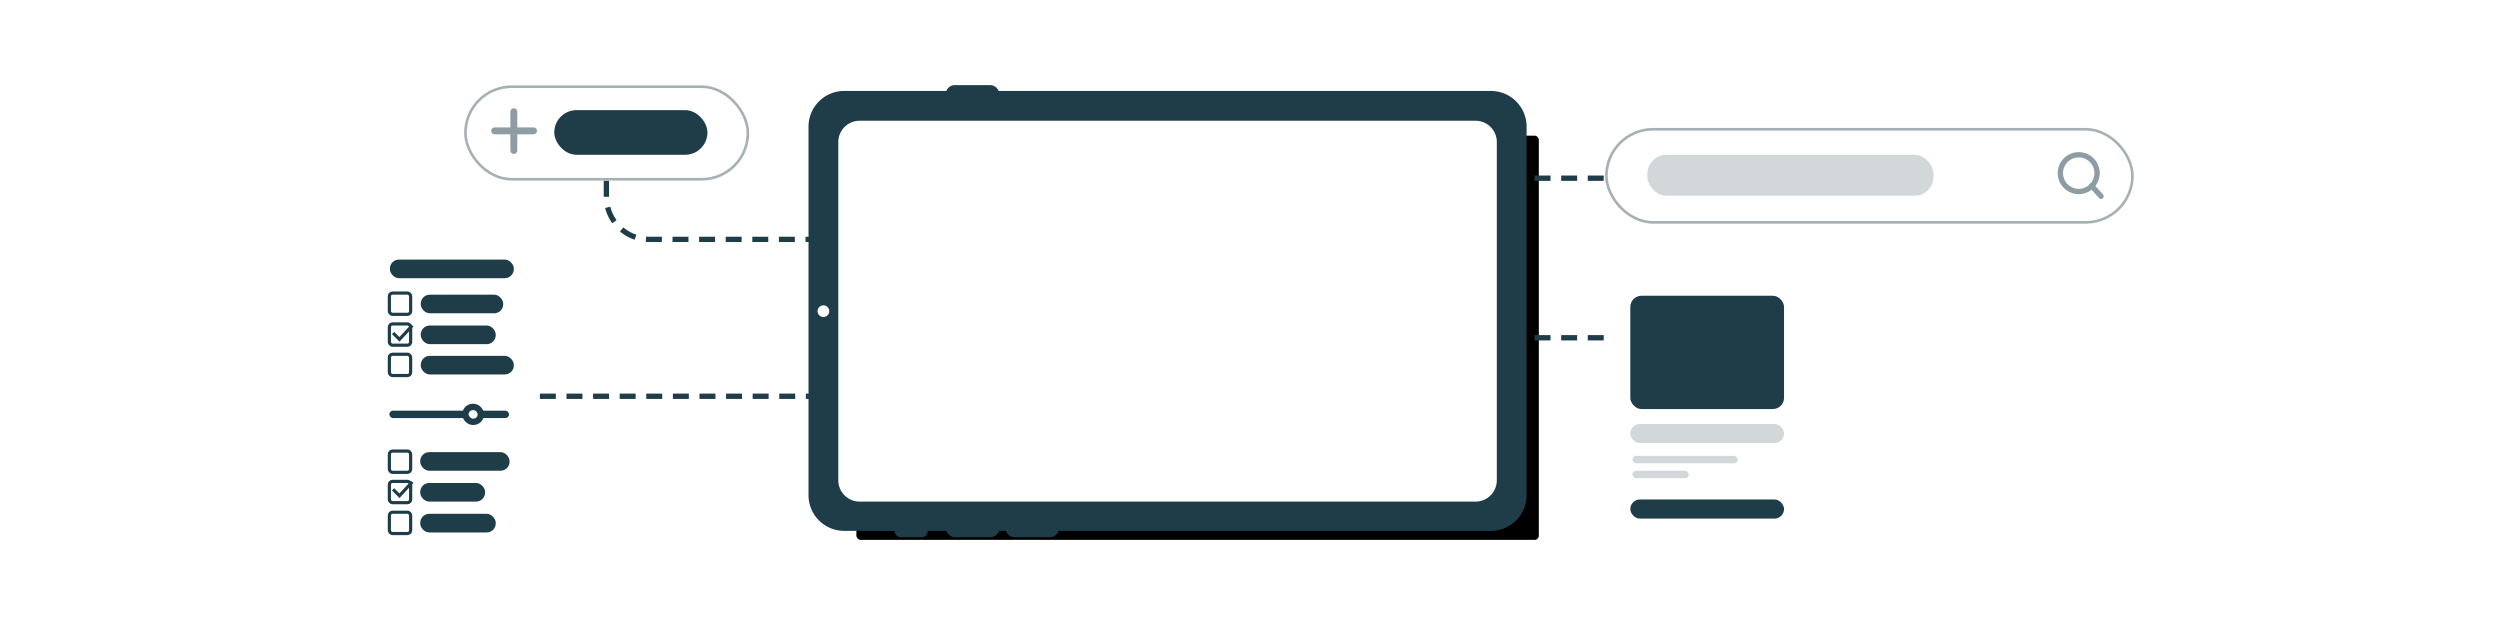 <svg width="470" height="117" xmlns="http://www.w3.org/2000/svg" xmlns:xlink="http://www.w3.org/1999/xlink">
    <defs>
        <rect id="l" x="0" y="0" width="128.3" height="76" rx=".8"/>
        <rect id="a" x="95" y="13" width="111" height="8" rx="4"/>
        <rect id="b" x="95" y="26" width="31" height="6" rx="3"/>
        <rect id="c" x="95" y="37" width="31" height="45" rx="4"/>
        <rect id="d" x="132" y="37" width="21.7" height="20" rx="4"/>
        <rect id="e" x="132" y="62" width="21.7" height="20" rx="4"/>
        <rect id="f" x="158" y="37" width="21.7" height="20" rx="4"/>
        <rect id="g" x="158" y="62" width="21.7" height="20" rx="4"/>
        <rect id="h" x="184" y="37" width="21.7" height="20" rx="4"/>
        <rect id="i" x="184" y="62" width="21.7" height="20" rx="4"/>
        <rect id="j" x="130" y="26" width="21" height="6" rx="3"/>
        <mask id="m" maskContentUnits="userSpaceOnUse" maskUnits="objectBoundingBox" x="0" y="0" width="111" height="8" fill="#fff">
            <use xlink:href="#a"/>
        </mask>
        <mask id="n" maskContentUnits="userSpaceOnUse" maskUnits="objectBoundingBox" x="0" y="0" width="31" height="6" fill="#fff">
            <use xlink:href="#b"/>
        </mask>
        <mask id="o" maskContentUnits="userSpaceOnUse" maskUnits="objectBoundingBox" x="0" y="0" width="31" height="45" fill="#fff">
            <use xlink:href="#c"/>
        </mask>
        <mask id="p" maskContentUnits="userSpaceOnUse" maskUnits="objectBoundingBox" x="0" y="0" width="21.7" height="20" fill="#fff">
            <use xlink:href="#d"/>
        </mask>
        <mask id="q" maskContentUnits="userSpaceOnUse" maskUnits="objectBoundingBox" x="0" y="0" width="21.7" height="20" fill="#fff">
            <use xlink:href="#e"/>
        </mask>
        <mask id="r" maskContentUnits="userSpaceOnUse" maskUnits="objectBoundingBox" x="0" y="0" width="21.7" height="20" fill="#fff">
            <use xlink:href="#f"/>
        </mask>
        <mask id="s" maskContentUnits="userSpaceOnUse" maskUnits="objectBoundingBox" x="0" y="0" width="21.7" height="20" fill="#fff">
            <use xlink:href="#g"/>
        </mask>
        <mask id="t" maskContentUnits="userSpaceOnUse" maskUnits="objectBoundingBox" x="0" y="0" width="21.7" height="20" fill="#fff">
            <use xlink:href="#h"/>
        </mask>
        <mask id="u" maskContentUnits="userSpaceOnUse" maskUnits="objectBoundingBox" x="0" y="0" width="21.7" height="20" fill="#fff">
            <use xlink:href="#i"/>
        </mask>
        <mask id="v" maskContentUnits="userSpaceOnUse" maskUnits="objectBoundingBox" x="0" y="0" width="21" height="6" fill="#fff">
            <use xlink:href="#j"/>
        </mask>
        <filter x="-3.9%" y="-6.6%" width="115.6%" height="126.3%" filterUnits="objectBoundingBox" id="k">
            <feOffset dx="5" dy="5" in="SourceAlpha" result="shadowOffsetOuter1"/>
            <feGaussianBlur stdDeviation="2.5" in="shadowOffsetOuter1" result="shadowBlurOuter1"/>
            <feColorMatrix values="0 0 0 0 0.85 0 0 0 0 0.85 0 0 0 0 0.85 0 0 0 0.5 0" in="shadowBlurOuter1"/>
        </filter>
    </defs>
    <g transform="translate(69 16)" fill="none" fill-rule="evenodd">
        <g transform="translate(83)">
            <g transform="translate(4 4.5)">
                <use fill="#000" filter="url(#k)" xlink:href="#l"/>
                <use fill="#FFF" xlink:href="#l"/>
            </g>
            <path d="M128.3 1.1a6.7 6.7 0 0 1 6.7 6.7v69.3a6.7 6.7 0 0 1-6.7 6.7H6.7A6.7 6.7 0 0 1 0 77.1V7.8a6.7 6.7 0 0 1 6.7-6.7h121.6zm-2.8 5.6H9.5a4 4 0 0 0-3.9 4v63.6a4 4 0 0 0 4 4h115.9a4 4 0 0 0 3.9-4V10.6a4 4 0 0 0-4-3.9z" fill="#1E3D49"/>
            <circle fill="#FFF" cx="2.8" cy="42.5" r="1.1"/>
            <rect fill="#1E3D49" x="25.8" y="81.6" width="10.1" height="3.4" rx="1.7"/>
            <rect fill="#1E3D49" x="16.2" y="81.6" width="6.2" height="3.4" rx="1.1"/>
            <rect fill="#1E3D49" x="25.8" width="10.1" height="3.4" rx="1.7"/>
            <rect fill="#1E3D49" x="37" y="81.6" width="10.1" height="3.4" rx="1.7"/>
        </g>
        <g transform="translate(0 29)">
            <rect fill="#FFF" width="31" height="60" rx="2.1"/>
            <rect fill="#1E3D49" x="10.1" y="10.4" width="15.5" height="3.5" rx="1.7"/>
            <rect fill="#1E3D49" x="4.3" y="3.8" width="23.3" height="3.5" rx="1.7"/>
            <rect stroke="#1E3D49" stroke-width=".6" x="4.2" y="10.1" width="4" height="4" rx=".6"/>
            <rect stroke="#1E3D49" stroke-width=".6" x="4.2" y="15.9" width="4" height="4" rx=".6"/>
            <rect stroke="#1E3D49" stroke-width=".6" x="4.2" y="21.6" width="4" height="4" rx=".6"/>
            <rect fill="#1E3D49" x="10.1" y="16.2" width="14.1" height="3.5" rx="1.7"/>
            <rect fill="#1E3D49" x="10.1" y="21.9" width="17.5" height="3.5" rx="1.7"/>
            <rect fill="#1E3D49" x="10" y="40" width="16.8" height="3.5" rx="1.7"/>
            <rect fill="#1E3D49" x="10" y="45.8" width="12.2" height="3.5" rx="1.7"/>
            <rect fill="#1E3D49" x="10" y="51.6" width="14.2" height="3.5" rx="1.7"/>
            <rect fill="#1E3D49" x="4.2" y="32.2" width="22.5" height="1.4" rx=".7"/>
            <rect stroke="#1E3D49" stroke-width="1.2" fill="#FFF" x="18.5" y="31.5" width="2.9" height="2.8" rx="1.4"/>
            <rect stroke="#1E3D49" stroke-width=".6" x="4.2" y="39.8" width="4" height="4" rx=".6"/>
            <rect stroke="#1E3D49" stroke-width=".6" x="4.2" y="45.5" width="4" height="4" rx=".6"/>
            <rect stroke="#1E3D49" stroke-width=".6" x="4.2" y="51.3" width="4" height="4" rx=".6"/>
            <path stroke="#1E3D49" stroke-width=".6" d="m8.5 16.2-2.4 2.6-1.2-1.2m3.6 28-2.4 2.6L4.9 47"/>
        </g>
        <g transform="translate(234 36)">
            <rect fill="#FFF" width="36" height="49" rx="2.1"/>
            <rect fill="#1E3D49" x="3.5" y="3.6" width="28.9" height="21.3" rx="2.1"/>
            <rect fill="#1E3D49" opacity=".2" x="3.5" y="27.7" width="28.9" height="3.6" rx="1.8"/>
            <rect fill="#1E3D49" opacity=".2" x="3.9" y="33.7" width="19.8" height="1.4" rx=".7"/>
            <rect fill="#1E3D49" opacity=".2" x="3.9" y="36.5" width="10.6" height="1.4" rx=".7"/>
            <rect fill="#1E3D49" x="3.5" y="41.9" width="28.9" height="3.6" rx="1.8"/>
        </g>
        <g transform="translate(18.2)">
            <rect stroke="#A6B0B5" stroke-width=".5" fill="#FFF" x=".3" y=".3" width="53.1" height="17.4" rx="8.7"/>
            <path d="M9.4 12.3V5m3.7 3.6H5.8" stroke="#1E3D49" stroke-linecap="round" stroke-linejoin="round" stroke-opacity=".5" stroke-width="1.3"/>
            <rect fill="#1E3D49" x="17" y="4.7" width="28.8" height="8.4" rx="4.2"/>
        </g>
        <use stroke="#1E3D49" mask="url(#m)" stroke-dasharray="2,2" xlink:href="#a"/>
        <use stroke="#1E3D49" mask="url(#n)" stroke-dasharray="2,2" xlink:href="#b"/>
        <use stroke="#1E3D49" mask="url(#o)" stroke-dasharray="2,2" xlink:href="#c"/>
        <use stroke="#1E3D49" mask="url(#p)" stroke-dasharray="2,2" xlink:href="#d"/>
        <use stroke="#1E3D49" mask="url(#q)" stroke-dasharray="2,2" xlink:href="#e"/>
        <use stroke="#1E3D49" mask="url(#r)" stroke-dasharray="2,2" xlink:href="#f"/>
        <use stroke="#1E3D49" mask="url(#s)" stroke-dasharray="2,2" xlink:href="#g"/>
        <use stroke="#1E3D49" mask="url(#t)" stroke-dasharray="2,2" xlink:href="#h"/>
        <use stroke="#1E3D49" mask="url(#u)" stroke-dasharray="2,2" xlink:href="#i"/>
        <use stroke="#1E3D49" mask="url(#v)" stroke-dasharray="2,2" xlink:href="#j"/>
        <path stroke="#1E3D49" stroke-dasharray="3,2" d="M32.5 58.5h55M45 18v3a8 8 0 0 0 8 8h34"/>
        <g transform="translate(233 8)">
            <rect stroke="#A6B0B5" stroke-width=".5" fill="#FFF" y=".3" width="98.9" height="17.5" rx="8.8"/>
            <path d="M88.8 12a3.4 3.4 0 1 0 0-6.9 3.4 3.4 0 0 0 0 6.9zm4.2.9-1.8-2" stroke-opacity=".5" stroke="#1E3D49" stroke-linecap="round" stroke-linejoin="round"/>
            <rect fill="#1E3D49" opacity=".2" x="7.7" y="5.1" width="53.8" height="7.7" rx="3.6"/>
        </g>
        <path stroke="#1E3D49" stroke-dasharray="3,2" d="M214.5 17.5h19m-19 30h19"/>
    </g>
</svg>